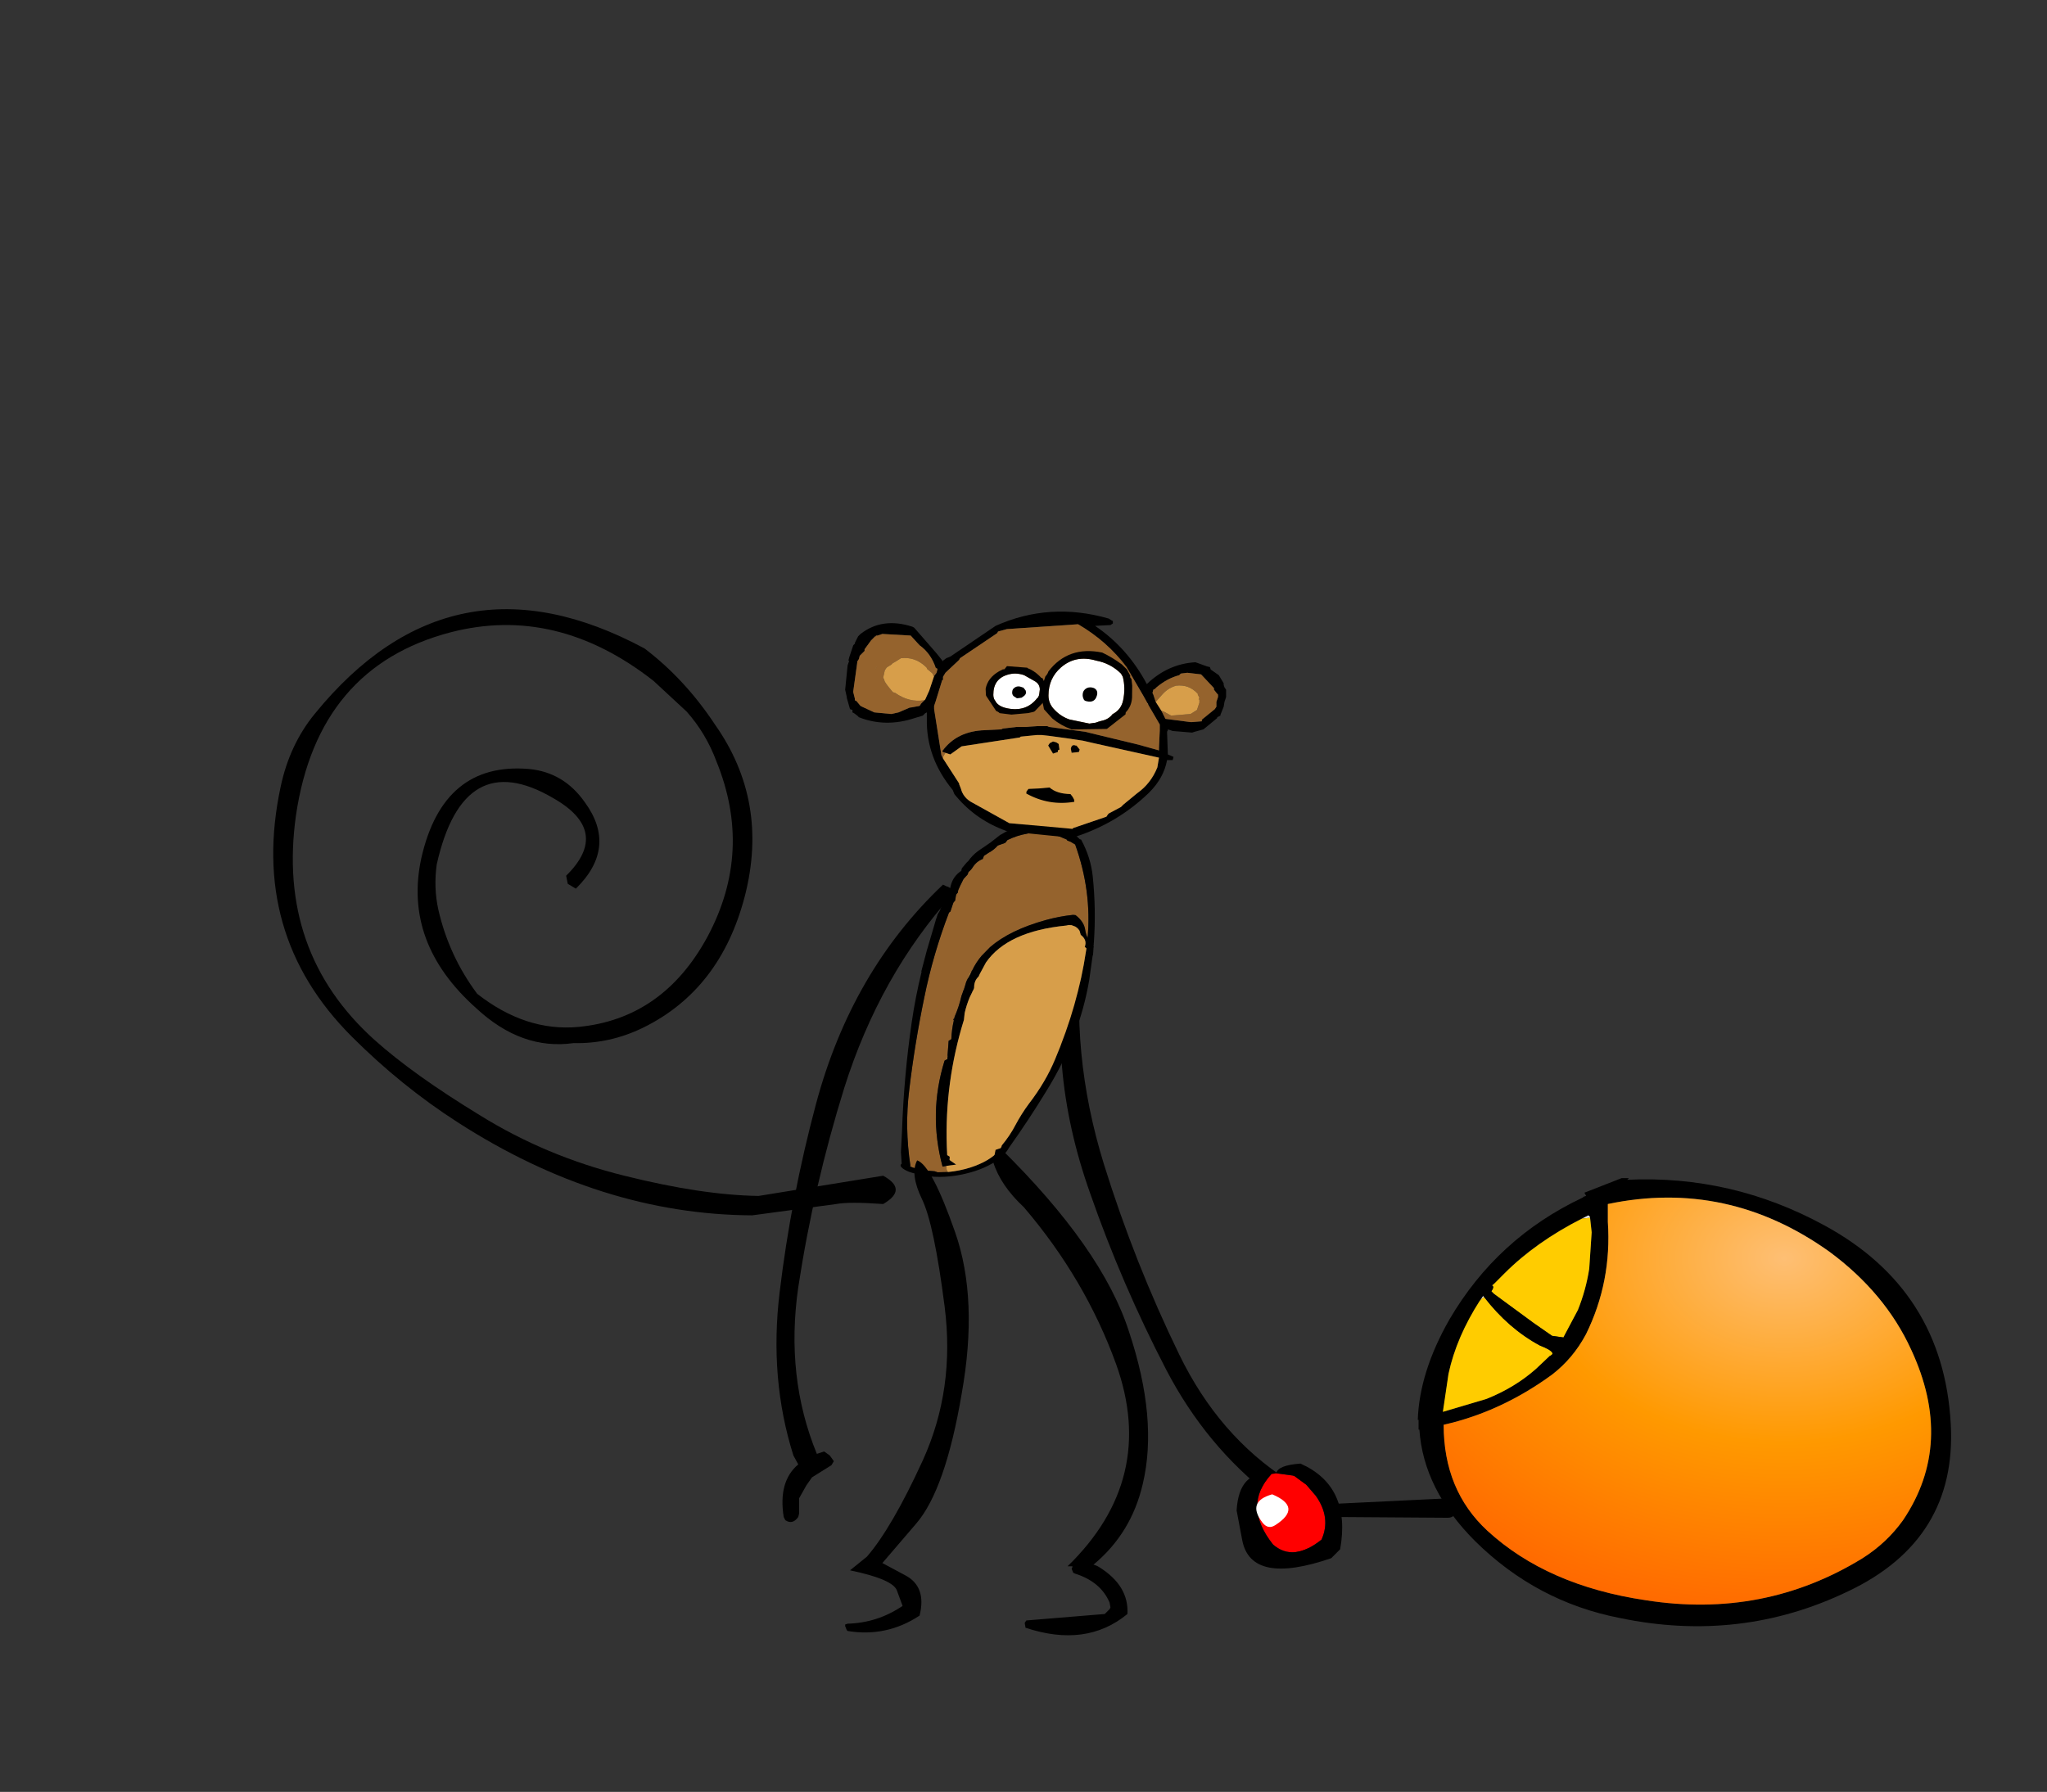 <?xml version="1.0" encoding="UTF-8" standalone="no"?>
<svg xmlns:ffdec="https://www.free-decompiler.com/flash" xmlns:xlink="http://www.w3.org/1999/xlink" ffdec:objectType="frame" height="110.8px" width="126.55px" xmlns="http://www.w3.org/2000/svg">
  <rect width="100%" height="100%" fill="#333333" stroke="none"/>
  <g transform="matrix(1.0, 0.0, 0.0, 1.0, 125.65, 69.65)">
    <use ffdec:characterId="306" height="37.95" transform="matrix(1.0, 0.0, 0.0, 1.0, -60.1, -11.55)" width="31.0" xlink:href="#shape0"/>
    <use ffdec:characterId="298" height="107.25" transform="matrix(-0.211, -0.034, -0.034, 0.211, -56.824, -18.284)" width="48.75" xlink:href="#shape1"/>
    <use ffdec:characterId="307" height="63.45" transform="matrix(1.0, 0.0, 0.0, 1.0, -108.75, -32.0)" width="54.1" xlink:href="#shape2"/>
    <use ffdec:characterId="309" height="13.95" id="mcMonkeyHead" transform="matrix(1.0, 0.0, 0.0, 1.0, -73.4, -31.85)" width="23.55" xlink:href="#sprite0"/>
    <use ffdec:characterId="300" height="14.0" transform="matrix(1.0, 0.0, 0.0, 1.0, -38.0, 4.15)" width="11.1" xlink:href="#shape8"/>
    <use ffdec:characterId="301" height="27.7" transform="matrix(1.0, 0.0, 0.0, 1.0, -49.2, 3.2)" width="44.15" xlink:href="#shape9"/>
    <use ffdec:characterId="302" height="12.15" transform="matrix(1.0, 0.0, 0.0, 1.0, -36.45, 5.5)" width="9.2" xlink:href="#shape10"/>
    <use ffdec:characterId="303" height="20.0" id="mcHitTestMonkey" transform="matrix(1.956, 0.0, 0.0, 3.769, -86.15, -42.65)" width="20.0" xlink:href="#sprite4"/>
    <use ffdec:characterId="305" height="20.0" id="mcHitTestCannon" transform="matrix(1.75, 0.0, 0.0, 1.75, -38.513, 0.25)" width="20.0" xlink:href="#sprite5"/>
  </g>
  <defs>
    <g id="shape0" transform="matrix(1.0, 0.0, 0.0, 1.0, 60.1, 11.55)">
      <path d="M-29.3 13.1 L-29.1 13.2 -29.2 13.35 -29.3 13.1" fill="#ff9900" fill-rule="evenodd" stroke="none"/>
      <path d="M-44.9 21.7 L-45.25 21.5 -45.65 21.5 -46.0 21.9 Q-50.3 19.15 -52.75 14.1 -55.5 8.45 -57.4 2.35 -59.55 -4.6 -58.7 -11.3 -58.9 -11.6 -59.3 -11.5 L-59.55 -11.45 Q-61.1 -3.85 -58.25 4.15 -56.3 9.75 -53.55 15.05 -51.1 19.75 -47.1 22.85 L-46.55 23.15 Q-46.95 24.7 -45.5 26.3 L-45.25 26.4 Q-44.7 26.35 -44.75 25.8 L-44.8 25.6 -45.0 25.3 -45.35 24.8 -45.4 23.9 -45.4 23.3 -44.8 22.0 -44.9 21.7" fill="#000000" fill-rule="evenodd" stroke="none"/>
    </g>
    <g id="shape1" transform="matrix(1.0, 0.0, 0.0, 1.0, 24.35, 53.6)">
      <path d="M9.5 -7.25 Q8.8 -9.65 7.5 -11.8 L5.6 -14.5 5.5 -14.65 Q0.6 -20.5 -9.25 -25.0 -12.85 -26.65 -16.7 -27.7 L-17.45 -27.75 Q-20.25 -26.25 -20.95 -23.8 -21.3 -22.75 -21.95 -21.8 -21.0 -35.4 -14.1 -47.9 L-12.6 -48.5 -12.45 -48.5 -11.6 -48.7 -11.55 -48.9 -8.55 -49.65 -8.25 -49.9 -8.05 -50.15 -6.6 -50.55 Q-5.05 -51.1 -3.5 -50.55 L-2.9 -50.15 Q-1.45 -49.4 0.1 -48.8 3.0 -47.8 5.45 -46.05 L5.95 -45.15 7.95 -44.05 Q8.85 -42.6 10.25 -41.55 L11.45 -40.45 11.5 -40.1 11.55 -39.85 11.65 -39.5 Q13.3 -38.55 14.1 -36.7 14.45 -35.85 15.1 -35.15 L15.15 -34.85 15.2 -34.55 15.3 -34.25 15.55 -33.9 16.2 -32.9 16.85 -30.8 17.2 -29.45 17.2 -29.05 17.2 -28.75 17.4 -28.45 17.5 -28.3 17.6 -27.85 17.6 -27.25 17.6 -26.65 17.6 -26.35 17.8 -26.05 18.0 -25.7 18.1 -25.15 18.4 -23.3 18.45 -23.0 18.75 -22.7 18.8 -22.65 Q21.45 -9.9 21.95 2.75 22.55 16.3 22.0 29.75 21.6 40.8 18.15 51.5 L18.2 51.65 17.4 51.85 Q14.4 52.25 11.0 51.9 L10.1 52.05 7.15 51.5 Q7.8 50.95 7.8 50.05 L7.95 49.85 8.95 50.2 Q15.5 35.65 13.25 19.85 L12.7 19.4 12.65 18.6 12.65 18.1 13.0 14.0 12.3 13.4 Q12.65 10.6 12.45 7.85 L12.6 7.85 12.7 8.0 12.5 7.25 12.45 7.05 Q11.6 3.8 11.4 0.55 L11.2 -0.45 11.1 -1.2 11.05 -1.45 10.95 -1.75 10.85 -2.45 10.7 -3.6 10.55 -4.2 10.55 -4.25 10.15 -6.0 9.65 -6.9 9.55 -7.25 9.55 -7.15 9.5 -7.25 M-17.95 -24.45 L-18.8 -23.95 -19.25 -23.55 -18.75 -24.05 -18.4 -24.3 -17.95 -24.45" fill="#95632d" fill-rule="evenodd" stroke="none"/>
      <path d="M18.15 51.5 Q21.6 40.8 22.0 29.75 22.55 16.3 21.95 2.75 21.45 -9.9 18.8 -22.65 L18.75 -22.7 18.45 -23.0 18.4 -23.3 18.1 -25.15 18.0 -25.7 17.8 -26.05 17.6 -26.35 17.6 -26.65 17.6 -27.25 17.6 -27.85 17.5 -28.3 17.4 -28.45 17.2 -28.75 17.2 -29.05 17.2 -29.45 16.85 -30.8 16.2 -32.9 15.55 -33.9 15.3 -34.25 15.2 -34.55 15.15 -34.85 15.1 -35.15 Q14.45 -35.85 14.1 -36.7 13.3 -38.55 11.65 -39.5 L11.55 -39.85 11.5 -40.1 11.45 -40.45 10.25 -41.55 Q8.85 -42.6 7.95 -44.05 L5.95 -45.15 5.45 -46.05 Q3.0 -47.8 0.1 -48.8 -1.45 -49.4 -2.9 -50.15 L-3.5 -50.55 Q-5.05 -51.1 -6.6 -50.55 L-8.05 -50.15 -8.25 -49.9 -8.55 -49.65 -11.55 -48.9 -11.6 -48.7 -12.45 -48.5 -12.6 -48.5 -14.1 -47.9 Q-21.0 -35.4 -21.95 -21.8 -21.3 -22.75 -20.95 -23.8 -20.25 -26.25 -17.45 -27.75 L-16.7 -27.7 Q-12.85 -26.65 -9.25 -25.0 0.6 -20.5 5.5 -14.65 L5.6 -14.5 7.5 -11.8 Q8.8 -9.65 9.5 -7.25 L9.55 -7.1 9.55 -7.15 9.55 -7.25 9.65 -6.9 10.4 -4.7 10.55 -4.25 10.55 -4.2 10.7 -3.6 10.85 -2.45 10.95 -1.75 11.15 -0.85 11.2 -0.45 11.4 0.55 Q11.6 3.8 12.45 7.05 L12.35 6.95 12.4 7.65 12.45 7.85 Q12.65 10.6 12.3 13.4 L13.0 14.0 12.65 18.1 12.55 19.25 12.7 19.4 13.25 19.85 Q15.5 35.65 8.95 50.2 L7.95 49.85 5.15 49.0 7.25 48.0 7.35 47.05 8.15 46.7 8.65 44.3 Q12.25 26.0 9.6 7.3 L9.7 5.3 Q9.55 2.95 9.0 0.65 L8.55 -0.85 8.45 -1.25 8.3 -1.65 Q8.1 -2.15 8.2 -2.6 8.45 -4.4 7.4 -5.75 L7.2 -6.5 6.0 -9.95 5.95 -10.1 Q1.2 -20.0 -15.3 -24.35 L-15.95 -24.6 -16.45 -24.65 -16.7 -24.7 -17.0 -24.65 -17.95 -24.45 -18.4 -24.3 -18.75 -24.05 -19.25 -23.55 -19.35 -23.4 -19.85 -22.35 Q-22.0 -21.2 -21.55 -19.1 L-22.1 -18.75 -22.1 -18.1 Q-22.3 -2.15 -18.25 14.35 -16.6 21.3 -12.8 28.3 -11.1 31.6 -9.95 35.0 -8.85 38.3 -6.95 41.5 L-7.0 41.6 -6.85 42.1 -6.6 42.85 Q-4.3 46.5 1.0 49.2 3.9 50.65 7.15 51.5 L10.1 52.05 11.0 51.9 Q14.4 52.25 17.4 51.85 L18.2 51.65 18.35 51.6 18.15 51.5 M12.5 7.25 L12.7 8.0 12.6 7.85 12.4 7.65 12.45 7.3 12.5 7.25 M15.7 -38.2 L16.0 -37.85 17.05 -36.1 17.2 -35.75 17.2 -35.45 17.2 -35.15 Q19.35 -33.2 19.55 -30.3 L19.65 -29.1 Q20.85 -25.95 21.55 -22.65 L21.95 -21.7 22.1 -20.7 22.1 -20.55 22.15 -20.5 23.4 -10.7 24.0 -4.55 23.9 -4.5 Q24.5 2.95 24.4 10.35 24.15 26.25 22.15 42.0 L21.5 48.0 20.75 51.25 Q21.4 51.9 20.25 52.55 18.5 53.45 15.95 53.45 L15.2 53.65 Q9.25 53.85 3.55 51.75 -2.35 49.6 -6.05 46.2 -8.35 44.05 -9.15 41.75 -13.5 32.95 -17.2 23.9 -24.25 6.95 -24.35 -9.95 L-24.2 -17.05 -24.3 -17.05 -24.1 -19.2 -24.1 -19.7 -24.0 -19.75 -24.0 -20.35 -23.95 -20.5 -23.95 -20.65 -23.95 -20.75 Q-23.1 -30.25 -20.6 -39.55 -19.15 -44.95 -15.55 -49.6 L-15.25 -49.6 -15.2 -49.6 -13.45 -50.8 -12.3 -51.3 -11.55 -52.0 -10.1 -53.0 -8.55 -53.05 -8.3 -53.4 -7.9 -53.5 -7.2 -53.55 -7.1 -53.6 -2.55 -52.3 Q0.25 -51.7 3.0 -50.35 5.45 -49.15 7.45 -47.4 L7.7 -47.25 10.15 -44.6 13.4 -41.5 Q14.8 -40.05 15.7 -38.2" fill="#000000" fill-rule="evenodd" stroke="none"/>
      <path d="M9.5 -7.25 L9.55 -7.15 9.55 -7.1 9.5 -7.25 M9.65 -6.9 L10.15 -6.0 10.55 -4.25 10.4 -4.7 9.65 -6.9 M10.95 -1.75 L11.05 -1.45 11.1 -1.2 11.15 -0.85 10.95 -1.75 M12.65 18.1 L12.65 18.6 12.7 19.4 12.55 19.25 12.65 18.1 M7.95 49.85 L7.8 50.05 Q7.8 50.95 7.15 51.5 3.9 50.65 1.0 49.2 -4.3 46.5 -6.6 42.85 L-6.85 42.1 -7.0 41.6 -6.95 41.5 Q-8.85 38.3 -9.95 35.0 -11.1 31.6 -12.8 28.3 -16.6 21.3 -18.25 14.35 -22.3 -2.15 -22.1 -18.1 L-22.1 -18.75 -21.55 -19.1 Q-22.0 -21.2 -19.85 -22.35 L-19.35 -23.4 -19.25 -23.55 -18.8 -23.95 -17.95 -24.45 -17.0 -24.65 -16.7 -24.7 -16.45 -24.65 -15.95 -24.6 -15.3 -24.35 Q1.2 -20.0 5.95 -10.1 L6.0 -9.95 7.2 -6.5 7.4 -5.75 Q8.45 -4.4 8.2 -2.6 8.1 -2.15 8.3 -1.65 L8.45 -1.25 8.55 -0.85 9.0 0.65 Q9.55 2.95 9.7 5.3 L9.6 7.3 Q12.25 26.0 8.65 44.3 L8.15 46.7 7.35 47.05 7.25 48.0 5.15 49.0 7.95 49.85" fill="#d79e4a" fill-rule="evenodd" stroke="none"/>
    </g>
    <g id="shape2" transform="matrix(1.0, 0.0, 0.0, 1.0, 108.75, 32.0)">
      <path d="M-83.2 -25.65 Q-82.0 -24.3 -81.35 -22.55 -79.1 -17.0 -81.9 -11.75 -84.65 -6.65 -89.9 -6.15 -93.15 -5.85 -96.15 -8.2 -97.9 -10.55 -98.55 -13.4 -98.85 -14.75 -98.65 -16.2 -97.0 -23.55 -91.45 -20.3 -87.85 -18.25 -90.65 -15.5 L-90.55 -15.0 -90.05 -14.7 Q-87.45 -17.25 -89.5 -20.05 -90.8 -21.9 -92.95 -22.1 -98.25 -22.55 -99.6 -16.6 -100.75 -11.35 -96.2 -7.3 -93.4 -4.7 -90.2 -5.15 -87.95 -5.1 -85.9 -6.1 -81.1 -8.45 -79.6 -14.25 -78.1 -20.1 -81.45 -24.85 -83.3 -27.65 -85.8 -29.55 -97.7 -35.95 -106.2 -25.5 -107.75 -23.6 -108.3 -21.0 -110.25 -11.9 -103.9 -5.55 -100.85 -2.5 -97.35 -0.25 -88.5 5.45 -79.15 5.5 L-73.95 4.8 Q-73.15 4.65 -71.05 4.8 -69.5 3.9 -71.05 3.05 L-78.75 4.3 Q-82.25 4.25 -87.05 3.05 -91.9 1.85 -96.0 -0.7 -100.1 -3.2 -102.5 -5.35 -108.55 -10.8 -107.35 -19.25 -106.0 -28.4 -97.8 -30.55 -91.25 -32.25 -85.25 -27.55 L-83.2 -25.65" fill="#000000" fill-rule="evenodd" stroke="none"/>
      <path d="M-68.65 4.5 Q-67.9 6.05 -67.25 11.15 -66.6 16.25 -68.6 20.65 -70.5 24.8 -72.05 26.6 L-73.1 27.45 Q-70.45 28.0 -70.2 28.7 L-69.85 29.65 Q-71.4 30.7 -73.25 30.75 L-73.4 30.8 -73.4 30.9 -73.3 31.15 -73.25 31.2 Q-70.85 31.6 -68.8 30.25 -68.35 28.45 -69.7 27.75 L-71.1 27.0 -69.0 24.55 Q-67.2 22.45 -66.2 16.55 -65.15 10.7 -66.6 6.55 -68.05 2.4 -68.95 2.1 -69.4 2.95 -68.65 4.5 M-64.1 1.45 L-64.25 2.2 Q-63.8 3.65 -62.35 5.0 -58.55 9.45 -56.65 14.7 -54.1 21.8 -59.65 27.2 L-59.35 27.2 -59.35 27.25 -59.4 27.35 -59.3 27.6 -59.2 27.65 Q-57.6 28.15 -57.05 29.45 L-57.0 29.75 -57.05 29.85 -57.3 30.1 -57.35 30.15 -62.2 30.55 -62.3 30.7 -62.25 31.0 Q-58.5 32.25 -55.95 30.15 -55.85 28.4 -57.7 27.25 -57.85 27.15 -58.05 27.1 -55.7 25.15 -55.0 22.1 -54.05 18.1 -55.85 12.7 -57.5 7.55 -63.8 1.35 L-63.95 1.4 -64.1 1.45" fill="#000000" fill-rule="evenodd" stroke="none"/>
      <path d="M-74.1 20.7 L-74.35 20.35 -74.7 20.1 -75.15 20.25 Q-77.1 15.5 -76.3 9.95 -75.35 3.7 -73.45 -2.4 -71.25 -9.35 -66.75 -14.35 -66.75 -14.75 -67.15 -14.85 L-67.35 -14.95 Q-73.0 -9.6 -75.2 -1.4 -76.75 4.4 -77.45 10.25 -78.1 15.6 -76.6 20.35 L-76.3 20.9 Q-77.55 21.95 -77.2 24.15 L-77.1 24.35 Q-76.65 24.65 -76.3 24.15 L-76.25 23.95 -76.25 23.55 -76.25 23.0 -75.8 22.2 -75.45 21.7 -74.25 20.95 -74.1 20.7" fill="#000000" fill-rule="evenodd" stroke="none"/>
    </g>
    <g id="sprite0" transform="matrix(1.0, 0.0, 0.0, 1.0, 13.05, 13.95)">
      <use ffdec:characterId="308" height="13.95" transform="matrix(1.0, 0.0, 0.0, 1.0, -13.05, -13.95)" width="23.55" xlink:href="#shape3"/>
      <use ffdec:characterId="11" height="9.05" transform="matrix(-0.196, -0.024, -0.024, 0.196, 2.945, -3.201)" width="34.15" xlink:href="#sprite1"/>
      <use ffdec:characterId="17" height="21.6" transform="matrix(-0.228, -0.028, -0.028, 0.228, 4.997, -11.146)" width="39.4" xlink:href="#sprite2"/>
    </g>
    <g id="shape3" transform="matrix(1.0, 0.0, 0.0, 1.0, 13.05, 13.95)">
      <path d="M3.5 -13.35 L3.4 -13.4 3.25 -13.5 Q-0.4 -14.55 -3.75 -13.05 L-6.55 -11.15 -6.8 -11.05 -7.0 -10.9 -7.0 -10.85 -7.4 -11.35 -8.75 -12.9 -8.8 -12.95 -8.9 -13.0 Q-10.75 -13.6 -12.1 -12.55 L-12.25 -12.4 -12.35 -12.2 -12.4 -12.1 -12.45 -12.0 -12.45 -11.95 -12.5 -11.9 -12.55 -11.85 -12.7 -11.4 -12.75 -11.25 -12.8 -11.1 -12.85 -10.9 -12.8 -10.9 -12.9 -10.6 -13.05 -9.1 -12.95 -8.65 -12.95 -8.6 -12.75 -7.9 -12.6 -7.85 -12.6 -7.7 -12.5 -7.65 -12.3 -7.5 -12.2 -7.4 Q-10.55 -6.75 -8.75 -7.35 L-8.25 -7.5 -8.1 -7.65 -8.0 -7.7 -8.0 -7.3 Q-8.05 -4.9 -6.4 -2.9 L-6.3 -2.65 Q-5.1 -1.15 -3.3 -0.45 L-3.05 -0.35 0.45 0.0 1.15 0.0 Q3.8 -0.85 5.75 -2.75 6.65 -3.65 6.85 -4.75 L7.2 -4.75 7.25 -4.95 6.9 -5.1 6.85 -6.5 6.9 -6.6 6.9 -6.65 7.2 -6.55 8.4 -6.45 8.55 -6.5 9.1 -6.65 9.95 -7.35 9.95 -7.4 10.15 -7.5 10.15 -7.55 10.35 -8.05 10.4 -8.35 10.5 -8.65 10.5 -9.1 10.4 -9.25 10.35 -9.4 10.35 -9.5 10.05 -10.0 9.55 -10.35 9.5 -10.5 9.3 -10.55 8.75 -10.75 8.6 -10.8 Q6.9 -10.7 5.6 -9.45 4.4 -11.7 2.4 -13.05 L3.35 -13.1 3.5 -13.2 3.5 -13.35 M6.15 -8.35 L6.0 -8.8 5.95 -8.9 6.0 -9.1 6.1 -9.15 6.2 -9.25 Q6.85 -9.8 7.6 -10.0 L7.7 -10.1 8.1 -10.15 8.95 -10.05 9.0 -10.0 9.75 -9.2 9.75 -9.1 9.95 -8.85 10.0 -8.8 10.0 -8.65 9.9 -8.35 9.9 -8.05 9.8 -7.9 9.0 -7.25 9.0 -7.15 8.4 -7.1 8.3 -7.1 6.75 -7.3 6.5 -7.8 6.15 -8.35 M5.7 -8.15 L6.4 -6.95 6.4 -6.6 6.35 -5.5 6.35 -5.35 5.1 -5.7 2.2 -6.4 1.8 -6.5 -0.45 -6.8 -0.55 -6.85 -0.6 -6.85 -1.15 -6.85 -1.2 -6.85 -1.9 -6.8 -2.0 -6.8 -2.1 -6.8 -2.45 -6.8 -2.45 -6.75 -2.45 -6.8 -3.3 -6.7 -3.4 -6.65 -4.4 -6.6 Q-6.15 -6.55 -7.05 -5.3 L-7.0 -5.25 -6.85 -5.2 -6.55 -5.1 -5.85 -5.6 -2.25 -6.15 -2.2 -6.2 -1.2 -6.3 -0.9 -6.3 -0.45 -6.25 0.65 -6.1 1.65 -5.95 2.3 -5.8 6.35 -4.9 6.25 -4.3 Q5.85 -3.3 5.0 -2.7 L4.15 -2.0 4.05 -1.9 4.0 -1.85 3.25 -1.45 3.2 -1.4 3.1 -1.25 1.05 -0.55 1.0 -0.5 -2.9 -0.85 -5.15 -2.1 Q-5.75 -2.4 -5.9 -3.0 L-6.0 -3.25 -6.0 -3.3 -7.0 -4.85 -7.1 -5.05 -7.55 -7.9 -7.55 -7.95 -7.55 -8.0 -7.55 -8.1 -7.45 -8.4 -7.05 -9.7 -7.0 -9.7 -7.0 -9.9 -6.85 -10.15 -6.0 -10.95 -5.95 -11.05 -3.65 -12.6 -3.6 -12.7 -3.05 -12.85 1.35 -13.15 Q3.15 -12.1 4.35 -10.5 L5.4 -8.7 5.65 -8.25 5.7 -8.15 M-8.15 -8.45 L-8.35 -8.25 -8.45 -8.1 -9.0 -8.0 -9.05 -8.0 -9.75 -7.7 -10.2 -7.6 -11.25 -7.7 -12.0 -8.05 -12.1 -8.1 -12.35 -8.4 -12.45 -8.45 -12.45 -8.55 -12.55 -8.95 -12.55 -9.0 -12.3 -10.8 -12.3 -10.85 -12.2 -11.0 -12.15 -11.2 -12.0 -11.35 -11.85 -11.5 -11.85 -11.6 -11.45 -12.15 -11.3 -12.3 -11.25 -12.35 -11.2 -12.4 -11.15 -12.4 -11.15 -12.45 -11.05 -12.45 -10.75 -12.55 -9.0 -12.45 -8.45 -11.85 Q-7.75 -11.35 -7.45 -10.45 L-7.35 -10.4 -7.35 -10.35 -7.4 -10.15 -7.55 -9.95 -7.85 -9.05 -8.1 -8.5 -8.15 -8.45 M1.45 -5.4 L1.25 -5.65 1.2 -5.65 Q0.95 -5.75 0.9 -5.45 L0.95 -5.2 1.4 -5.25 1.45 -5.4 M-0.4 -5.8 L-0.5 -5.65 -0.2 -5.15 0.1 -5.25 0.1 -5.35 0.2 -5.4 0.15 -5.75 0.0 -5.85 -0.2 -5.9 -0.4 -5.8" fill="#000000" fill-rule="evenodd" stroke="none"/>
      <path d="M6.5 -7.8 L6.75 -7.3 8.3 -7.1 8.4 -7.1 9.0 -7.15 9.0 -7.25 9.8 -7.9 9.9 -8.05 9.9 -8.35 10.0 -8.65 10.0 -8.8 9.95 -8.85 9.75 -9.1 9.75 -9.2 9.0 -10.0 8.95 -10.05 8.1 -10.15 7.7 -10.1 7.6 -10.0 Q6.85 -9.8 6.2 -9.25 L6.1 -9.15 6.0 -9.1 5.95 -8.9 6.0 -8.8 6.15 -8.35 6.55 -8.8 Q6.9 -9.2 7.4 -9.35 8.2 -9.45 8.75 -8.85 L8.75 -8.8 8.85 -8.6 8.8 -8.5 8.85 -8.5 8.85 -8.35 8.85 -8.3 8.7 -7.85 8.3 -7.6 7.1 -7.5 6.65 -7.75 6.5 -7.8 M5.7 -8.15 L5.6 -8.25 5.65 -8.25 5.4 -8.7 4.35 -10.5 Q3.15 -12.1 1.35 -13.15 L-3.05 -12.85 -3.6 -12.7 -3.65 -12.6 -5.95 -11.05 -6.0 -10.95 -6.85 -10.15 -7.0 -9.9 -7.0 -9.7 -7.05 -9.7 -7.45 -8.4 -7.55 -8.1 -7.55 -8.0 -7.55 -7.95 -7.55 -7.9 -7.1 -5.05 -7.0 -4.85 -7.0 -4.95 -6.85 -5.2 -7.0 -5.25 -7.05 -5.3 Q-6.15 -6.55 -4.4 -6.6 L-3.4 -6.65 -3.3 -6.7 -2.45 -6.8 -2.45 -6.75 -2.45 -6.8 -2.1 -6.8 -2.0 -6.8 -1.9 -6.8 -1.2 -6.85 -1.15 -6.85 -0.6 -6.85 -0.55 -6.85 -0.45 -6.8 1.8 -6.5 2.2 -6.4 5.1 -5.7 6.35 -5.35 6.35 -5.5 6.4 -6.6 6.4 -6.95 5.7 -8.15 M-7.45 -10.45 Q-7.75 -11.35 -8.45 -11.85 L-9.0 -12.45 -10.75 -12.55 -11.05 -12.45 -11.15 -12.45 -11.15 -12.4 -11.2 -12.4 -11.25 -12.35 -11.3 -12.3 -11.45 -12.15 -11.85 -11.6 -11.85 -11.5 -12.0 -11.35 -12.15 -11.2 -12.2 -11.0 -12.3 -10.85 -12.3 -10.8 -12.55 -9.0 -12.55 -8.95 -12.45 -8.55 -12.45 -8.45 -12.35 -8.4 -12.1 -8.1 -12.0 -8.05 -11.25 -7.7 -10.2 -7.6 -9.75 -7.7 -9.05 -8.0 -9.0 -8.0 -8.45 -8.1 -8.35 -8.25 -8.15 -8.45 Q-9.1 -8.3 -9.95 -8.9 L-10.1 -8.95 -10.35 -9.25 -10.5 -9.45 -10.6 -9.6 -10.65 -9.75 -10.7 -9.85 -10.6 -10.3 -10.5 -10.45 -10.45 -10.5 -10.2 -10.65 -10.1 -10.75 -10.0 -10.8 -9.6 -11.05 Q-8.75 -11.15 -8.1 -10.55 L-8.05 -10.5 -8.0 -10.45 -8.0 -10.4 -7.7 -10.15 -7.65 -10.1 -7.6 -10.0 -7.6 -9.95 -7.55 -9.95 -7.4 -10.15 -7.35 -10.35 -7.35 -10.4 -7.45 -10.45 M-11.05 -10.6 L-11.1 -10.5 -11.15 -10.45 -11.2 -10.35 -11.05 -10.6" fill="#95632d" fill-rule="evenodd" stroke="none"/>
      <path d="M6.5 -7.8 L6.65 -7.75 7.1 -7.5 8.3 -7.6 8.7 -7.85 8.85 -8.3 8.85 -8.35 8.85 -8.5 8.8 -8.5 8.85 -8.6 8.75 -8.8 8.75 -8.85 Q8.2 -9.45 7.4 -9.35 6.9 -9.2 6.55 -8.8 L6.15 -8.35 6.5 -7.8 M5.65 -8.25 L5.6 -8.25 5.7 -8.15 5.65 -8.25 M-6.85 -5.2 L-7.0 -4.95 -7.0 -4.85 -6.0 -3.3 -6.0 -3.25 -5.9 -3.0 Q-5.75 -2.4 -5.15 -2.1 L-2.9 -0.85 1.0 -0.5 1.05 -0.55 3.1 -1.25 3.2 -1.4 3.25 -1.45 4.0 -1.85 4.05 -1.9 4.15 -2.0 5.0 -2.7 Q5.85 -3.3 6.25 -4.3 L6.35 -4.9 2.3 -5.8 1.65 -5.95 0.65 -6.1 -0.45 -6.25 -0.9 -6.3 -1.2 -6.3 -2.2 -6.2 -2.25 -6.15 -5.85 -5.6 -6.55 -5.1 -6.85 -5.2 M-7.55 -9.95 L-7.6 -9.95 -7.6 -10.0 -7.65 -10.1 -7.7 -10.15 -8.0 -10.4 -8.0 -10.45 -8.05 -10.5 -8.1 -10.55 Q-8.75 -11.15 -9.6 -11.05 L-10.0 -10.8 -10.1 -10.75 -10.2 -10.65 -10.45 -10.5 -10.5 -10.45 -10.6 -10.3 -10.7 -9.85 -10.65 -9.75 -10.6 -9.6 -10.5 -9.45 -10.35 -9.25 -10.1 -8.95 -9.95 -8.9 Q-9.1 -8.3 -8.15 -8.45 L-8.1 -8.5 -7.85 -9.05 -7.55 -9.95 M-11.05 -10.6 L-11.2 -10.35 -11.15 -10.45 -11.1 -10.5 -11.05 -10.6 M-0.4 -5.8 L-0.2 -5.9 0.0 -5.85 0.15 -5.75 0.2 -5.4 0.1 -5.35 0.1 -5.25 -0.2 -5.15 -0.5 -5.65 -0.4 -5.8 M1.45 -5.4 L1.4 -5.25 0.95 -5.2 0.9 -5.45 Q0.95 -5.75 1.2 -5.65 L1.25 -5.65 1.45 -5.4" fill="#d79e4a" fill-rule="evenodd" stroke="none"/>
    </g>
    <g id="sprite1" transform="matrix(1.0, 0.0, 0.0, 1.0, 16.2, 5.05)">
      <use ffdec:characterId="5" height="4.5" transform="matrix(1.0, 0.0, 0.0, 1.0, -7.65, -2.25)" width="15.3" xlink:href="#shape4"/>
    </g>
    <g id="shape4" transform="matrix(1.0, 0.0, 0.0, 1.0, 7.65, 2.25)">
      <path d="M7.6 -0.15 L7.6 0.5 Q0.1 3.55 -7.65 1.25 L-7.5 0.6 -6.9 -0.25 -6.15 -1.0 Q-1.9 -0.55 0.6 -2.25 L3.85 -1.55 7.1 -1.0 7.6 -0.15" fill="#000000" fill-rule="evenodd" stroke="none"/>
    </g>
    <g id="sprite2" transform="matrix(1.0, 0.0, 0.0, 1.0, 23.5, 12.3)">
      <use ffdec:characterId="12" height="17.25" transform="matrix(1.0, 0.0, 0.0, 1.0, -21.25, -10.1)" width="34.95" xlink:href="#shape5"/>
      <use ffdec:characterId="14" height="7.8" transform="matrix(1.0, 0.0, 0.0, 1.0, -16.85, -2.6)" width="25.55" xlink:href="#sprite3"/>
      <use ffdec:characterId="15" height="21.6" transform="matrix(1.0, 0.0, 0.0, 1.0, -23.5, -12.3)" width="39.4" xlink:href="#shape7"/>
    </g>
    <g id="shape5" transform="matrix(1.0, 0.0, 0.0, 1.0, 21.25, 10.1)">
      <path d="M5.7 -3.5 L6.05 -3.65 Q8.4 -4.15 10.45 -3.25 14.2 -1.65 13.65 2.6 13.55 3.45 13.05 4.05 L13.0 4.05 Q12.15 5.5 9.65 5.75 4.25 6.25 1.75 1.95 L1.6 1.85 1.5 1.45 1.45 1.4 1.4 0.8 1.4 -0.35 Q1.6 -1.85 3.15 -2.45 L5.7 -3.5" fill="#ffffff" fill-rule="evenodd" stroke="none"/>
      <path d="M-20.35 -6.45 L-19.75 -7.25 Q-16.65 -9.65 -12.7 -9.9 -7.05 -10.85 -3.5 -6.9 -0.55 -3.6 -1.1 0.95 -1.35 3.2 -3.25 4.65 -5.15 6.2 -7.5 6.7 L-12.95 7.15 -14.6 6.7 Q-15.35 6.3 -16.15 6.0 -17.95 5.4 -18.85 3.85 -20.95 2.45 -21.2 -0.1 -21.5 -3.5 -20.35 -6.45" fill="#ffffff" fill-rule="evenodd" stroke="none"/>
    </g>
    <g id="sprite3" transform="matrix(1.0, 0.0, 0.0, 1.0, 2.75, 0.0)">
      <use ffdec:characterId="13" height="5.35" transform="matrix(1.0, 0.0, 0.0, 1.0, 0.0, 0.0)" width="22.8" xlink:href="#shape6"/>
    </g>
    <g id="shape6" transform="matrix(1.0, 0.0, 0.0, 1.0, 2.75, -2.45)">
      <path d="M20.05 6.1 Q20.1 6.9 19.55 7.35 L18.6 7.8 18.5 7.8 17.9 7.65 17.35 7.5 16.75 6.95 Q16.25 6.45 16.35 5.8 L16.4 5.75 16.5 5.45 17.2 4.75 17.55 4.7 Q18.9 4.3 19.7 5.2 20.05 5.55 20.05 6.1" fill="#000000" fill-rule="evenodd" stroke="none"/>
      <path d="M1.1 3.95 Q1.3 5.05 0.7 5.9 0.5 6.25 0.0 6.3 -2.4 6.65 -2.7 4.4 -2.9 3.0 -1.65 2.55 -0.55 2.3 0.25 2.8 0.9 3.25 1.1 3.95" fill="#000000" fill-rule="evenodd" stroke="none"/>
    </g>
    <g id="shape7" transform="matrix(1.0, 0.0, 0.0, 1.0, 23.5, 12.3)">
      <path d="M1.4 -3.5 L1.95 -3.95 Q3.6 -5.2 5.4 -5.65 L5.45 -5.75 10.95 -5.5 11.45 -4.7 11.5 -4.6 11.9 -4.5 11.95 -4.5 12.1 -4.4 12.9 -3.85 Q15.7 -1.75 15.9 1.25 L15.65 2.75 15.55 3.1 12.35 6.85 Q11.8 6.95 11.35 7.3 L8.15 7.3 3.75 6.35 2.35 5.85 2.05 5.65 -0.15 2.7 -0.2 2.05 -0.25 0.25 -0.1 -1.4 -0.05 -1.75 1.1 -3.5 1.4 -3.5 M3.15 -2.45 Q1.6 -1.85 1.4 -0.35 L1.4 0.8 1.45 1.4 1.5 1.45 1.6 1.85 1.75 1.95 Q4.25 6.25 9.65 5.75 12.15 5.5 13.0 4.05 L13.05 4.05 Q13.55 3.45 13.65 2.6 14.2 -1.65 10.45 -3.25 8.4 -4.15 6.05 -3.65 L5.7 -3.5 3.15 -2.45" fill="#000000" fill-rule="evenodd" stroke="none"/>
      <path d="M0.85 -1.4 L0.85 1.3 0.9 1.5 Q0.15 3.1 -0.35 4.8 L-1.85 6.1 -2.9 7.0 Q-5.4 8.6 -8.3 9.25 L-8.35 9.3 -17.8 8.0 -18.55 7.25 -21.55 4.25 -22.3 3.5 -22.3 2.95 Q-23.65 1.2 -23.5 -1.2 L-23.15 -4.4 -22.75 -6.1 -22.3 -6.6 -22.3 -7.0 -21.2 -8.55 -19.65 -9.75 Q-16.8 -11.35 -14.05 -12.25 -4.75 -13.0 -0.3 -5.45 -0.2 -4.75 0.35 -4.0 L0.85 -1.4 M-20.35 -6.45 Q-21.5 -3.5 -21.2 -0.1 -20.95 2.45 -18.85 3.85 -17.95 5.4 -16.15 6.0 -15.35 6.3 -14.6 6.7 L-12.95 7.15 -7.5 6.7 Q-5.15 6.2 -3.25 4.65 -1.35 3.2 -1.1 0.95 -0.55 -3.6 -3.5 -6.9 -7.05 -10.85 -12.7 -9.9 -16.65 -9.65 -19.75 -7.25 L-20.35 -6.45" fill="#000000" fill-rule="evenodd" stroke="none"/>
    </g>
    <g id="shape8" transform="matrix(1.0, 0.0, 0.0, 1.0, 38.0, -4.15)">
      <path d="M-27.45 5.5 L-27.65 5.6 -27.85 5.7 Q-31.2 7.4 -33.2 9.7 L-33.35 9.75 -33.95 10.35 -34.0 10.7 Q-35.55 12.75 -36.1 15.3 L-36.45 17.85 -33.45 16.95 -31.05 15.45 -29.95 14.3 Q-29.4 13.8 -29.3 13.15 L-29.2 13.35 -29.1 13.2 -28.1 11.35 Q-27.6 10.1 -27.4 8.8 L-27.25 6.55 -27.35 5.6 -27.45 5.5 M-27.8 4.4 L-27.75 4.35 -27.45 4.25 -27.2 4.15 Q-26.85 5.45 -26.9 6.9 L-27.2 9.2 Q-27.6 11.0 -28.55 12.55 -29.5 14.15 -30.9 15.5 -32.15 16.7 -33.85 17.5 -35.65 18.3 -37.65 18.1 L-38.0 18.15 Q-37.9 15.2 -36.05 11.95 -33.1 6.9 -27.8 4.4" fill="#000000" fill-rule="evenodd" stroke="none"/>
    </g>
    <g id="shape9" transform="matrix(1.0, 0.0, 0.0, 1.0, 49.2, -3.2)">
      <path d="M-47.05 21.5 L-46.75 21.45 -45.65 21.6 -44.9 22.15 -44.3 22.85 Q-43.35 24.2 -43.95 25.55 -45.7 26.95 -46.95 25.85 -48.85 23.45 -47.05 21.5" fill="#ff0000" fill-rule="evenodd" stroke="none"/>
      <path d="M-46.75 21.45 Q-46.65 20.95 -45.25 20.85 -42.1 22.25 -42.8 26.15 L-43.35 26.7 Q-48.3 28.4 -48.85 25.6 L-49.2 23.75 Q-49.05 21.25 -47.05 21.5 -48.85 23.45 -46.95 25.85 -45.7 26.95 -43.95 25.55 -43.35 24.2 -44.3 22.85 L-44.9 22.15 -45.65 21.6 -46.75 21.45" fill="#000000" fill-rule="evenodd" stroke="none"/>
      <path d="M-43.35 24.15 L-36.15 24.2 Q-35.7 24.2 -35.55 23.7 L-35.6 23.55 Q-35.6 23.05 -36.15 23.05 L-36.15 23.0 -43.4 23.35 Q-43.75 23.35 -43.7 23.65 L-43.65 23.8 -43.35 24.15" fill="#000000" fill-rule="evenodd" stroke="none"/>
      <path d="M-46.8 24.65 Q-47.25 24.95 -47.6 24.5 -48.6 23.2 -47.0 22.75 -45.1 23.55 -46.8 24.65" fill="#ffffff" fill-rule="evenodd" stroke="none"/>
      <path d="M-7.5 13.8 Q-9.1 10.3 -12.55 7.75 -18.85 3.25 -26.25 4.8 L-26.25 5.9 Q-26.0 9.6 -27.6 12.85 -28.4 14.35 -29.7 15.35 -32.85 17.65 -36.4 18.45 -36.4 22.5 -33.7 25.0 -30.0 28.4 -23.9 29.3 -16.6 30.45 -10.5 26.7 -9.0 25.75 -8.0 24.35 -4.8 19.6 -7.5 13.8 M-12.9 6.1 Q-5.5 10.1 -5.05 18.4 -4.65 25.55 -11.4 28.75 -18.05 31.95 -25.5 30.4 -30.65 29.4 -34.45 25.65 -37.65 22.45 -37.9 18.75 L-37.95 18.75 -37.95 17.85 -37.9 17.85 -36.6 17.7 -33.75 16.85 Q-32.0 16.15 -30.7 15.0 -29.4 13.85 -28.45 12.25 -27.5 10.7 -27.25 9.2 -27.0 7.7 -27.05 6.45 -27.1 5.1 -27.7 4.1 L-25.4 3.2 -24.95 3.2 -25.05 3.3 Q-18.6 3.0 -12.9 6.1" fill="#000000" fill-rule="evenodd" stroke="none"/>
      <path d="M-7.5 13.8 Q-4.8 19.6 -8.0 24.35 -9.0 25.75 -10.5 26.7 -16.6 30.45 -23.9 29.3 -30.0 28.4 -33.7 25.0 -36.4 22.5 -36.4 18.45 -32.85 17.65 -29.7 15.35 -28.4 14.35 -27.6 12.85 -26.0 9.6 -26.25 5.9 L-26.25 4.8 Q-18.85 3.25 -12.55 7.75 -9.1 10.3 -7.5 13.8" fill="url(#gradient0)" fill-rule="evenodd" stroke="none"/>
    </g>
    <radialGradient cx="0" cy="0" gradientTransform="matrix(0.038, 0.0, 0.0, 0.028, -15.35, 8.15)" gradientUnits="userSpaceOnUse" id="gradient0" r="819.2" spreadMethod="pad">
      <stop offset="0.0" stop-color="#febf74"/>
      <stop offset="0.498" stop-color="#ff9900"/>
      <stop offset="1.0" stop-color="#ff6600"/>
    </radialGradient>
    <g id="shape10" transform="matrix(1.0, 0.0, 0.0, 1.0, 36.45, -5.5)">
      <path d="M-27.85 5.7 L-27.65 5.6 -27.45 5.5 -27.35 5.6 -27.35 5.65 -27.85 5.7 M-33.9 10.55 L-34.15 10.75 -33.95 10.45 -33.95 10.5 -33.9 10.55" fill="#e5e5e5" fill-rule="evenodd" stroke="none"/>
      <path d="M-27.85 5.7 L-27.35 5.65 -27.25 6.55 -27.4 8.8 Q-27.6 10.1 -28.1 11.35 L-29.0 13.05 -29.7 12.95 -30.85 12.15 -33.3 10.35 -33.45 10.2 Q-33.25 9.9 -33.4 9.85 L-32.65 9.1 Q-30.7 7.15 -27.85 5.7 M-29.85 14.2 L-30.7 15.0 Q-32.0 16.15 -33.75 16.85 L-36.45 17.65 -36.1 15.3 Q-35.6 13.0 -34.15 10.75 L-33.9 10.55 Q-32.4 12.5 -30.45 13.55 -29.3 14.0 -29.85 14.2" fill="#ffcc00" fill-rule="evenodd" stroke="none"/>
      <path d="M-29.0 13.05 Q-28.85 13.35 -29.05 13.9 -29.25 14.45 -29.85 14.2 -29.3 14.0 -30.45 13.55 -32.4 12.5 -33.9 10.55 L-33.95 10.5 -33.95 10.45 -34.15 10.75 -34.2 10.75 Q-34.65 10.4 -34.5 9.85 -34.4 9.45 -34.0 9.4 -33.45 9.45 -33.4 9.85 -33.25 9.9 -33.45 10.2 L-33.3 10.35 -30.85 12.15 -29.7 12.95 -29.0 13.05" fill="#000000" fill-rule="evenodd" stroke="none"/>
    </g>
    <g id="sprite4" transform="matrix(1.0, 0.0, 0.0, 1.0, 0.0, 0.0)">
      <use ffdec:characterId="42" height="40.0" transform="matrix(0.4, 0.0, 0.0, 0.5, 0.0, 0.0)" width="50.0" xlink:href="#shape11"/>
    </g>
    <g id="shape11" transform="matrix(1.0, 0.0, 0.0, 1.0, 0.0, 0.0)">
      <path d="M50.0 0.0 L50.0 40.0 0.0 40.0 0.0 0.0 50.0 0.0" fill="#ffffff" fill-opacity="0.0" fill-rule="evenodd" stroke="none"/>
    </g>
    <g id="sprite5" transform="matrix(1.0, 0.0, 0.0, 1.0, -0.05, 0.0)">
      <use ffdec:characterId="304" height="20.0" transform="matrix(1.0, 0.0, 0.0, 1.0, 0.05, 0.0)" width="20.0" xlink:href="#shape12"/>
    </g>
    <g id="shape12" transform="matrix(1.0, 0.0, 0.0, 1.0, -0.05, 0.0)">
      <path d="M10.05 20.0 Q5.9 20.0 2.95 17.05 0.0 14.1 0.05 10.0 0.0 5.85 2.95 2.9 5.9 0.0 10.05 0.0 14.15 0.0 17.1 2.9 20.05 5.85 20.05 10.0 20.05 14.1 17.1 17.05 14.15 20.0 10.05 20.0" fill="#ffffff" fill-opacity="0.0" fill-rule="evenodd" stroke="none"/>
    </g>
  </defs>
</svg>
